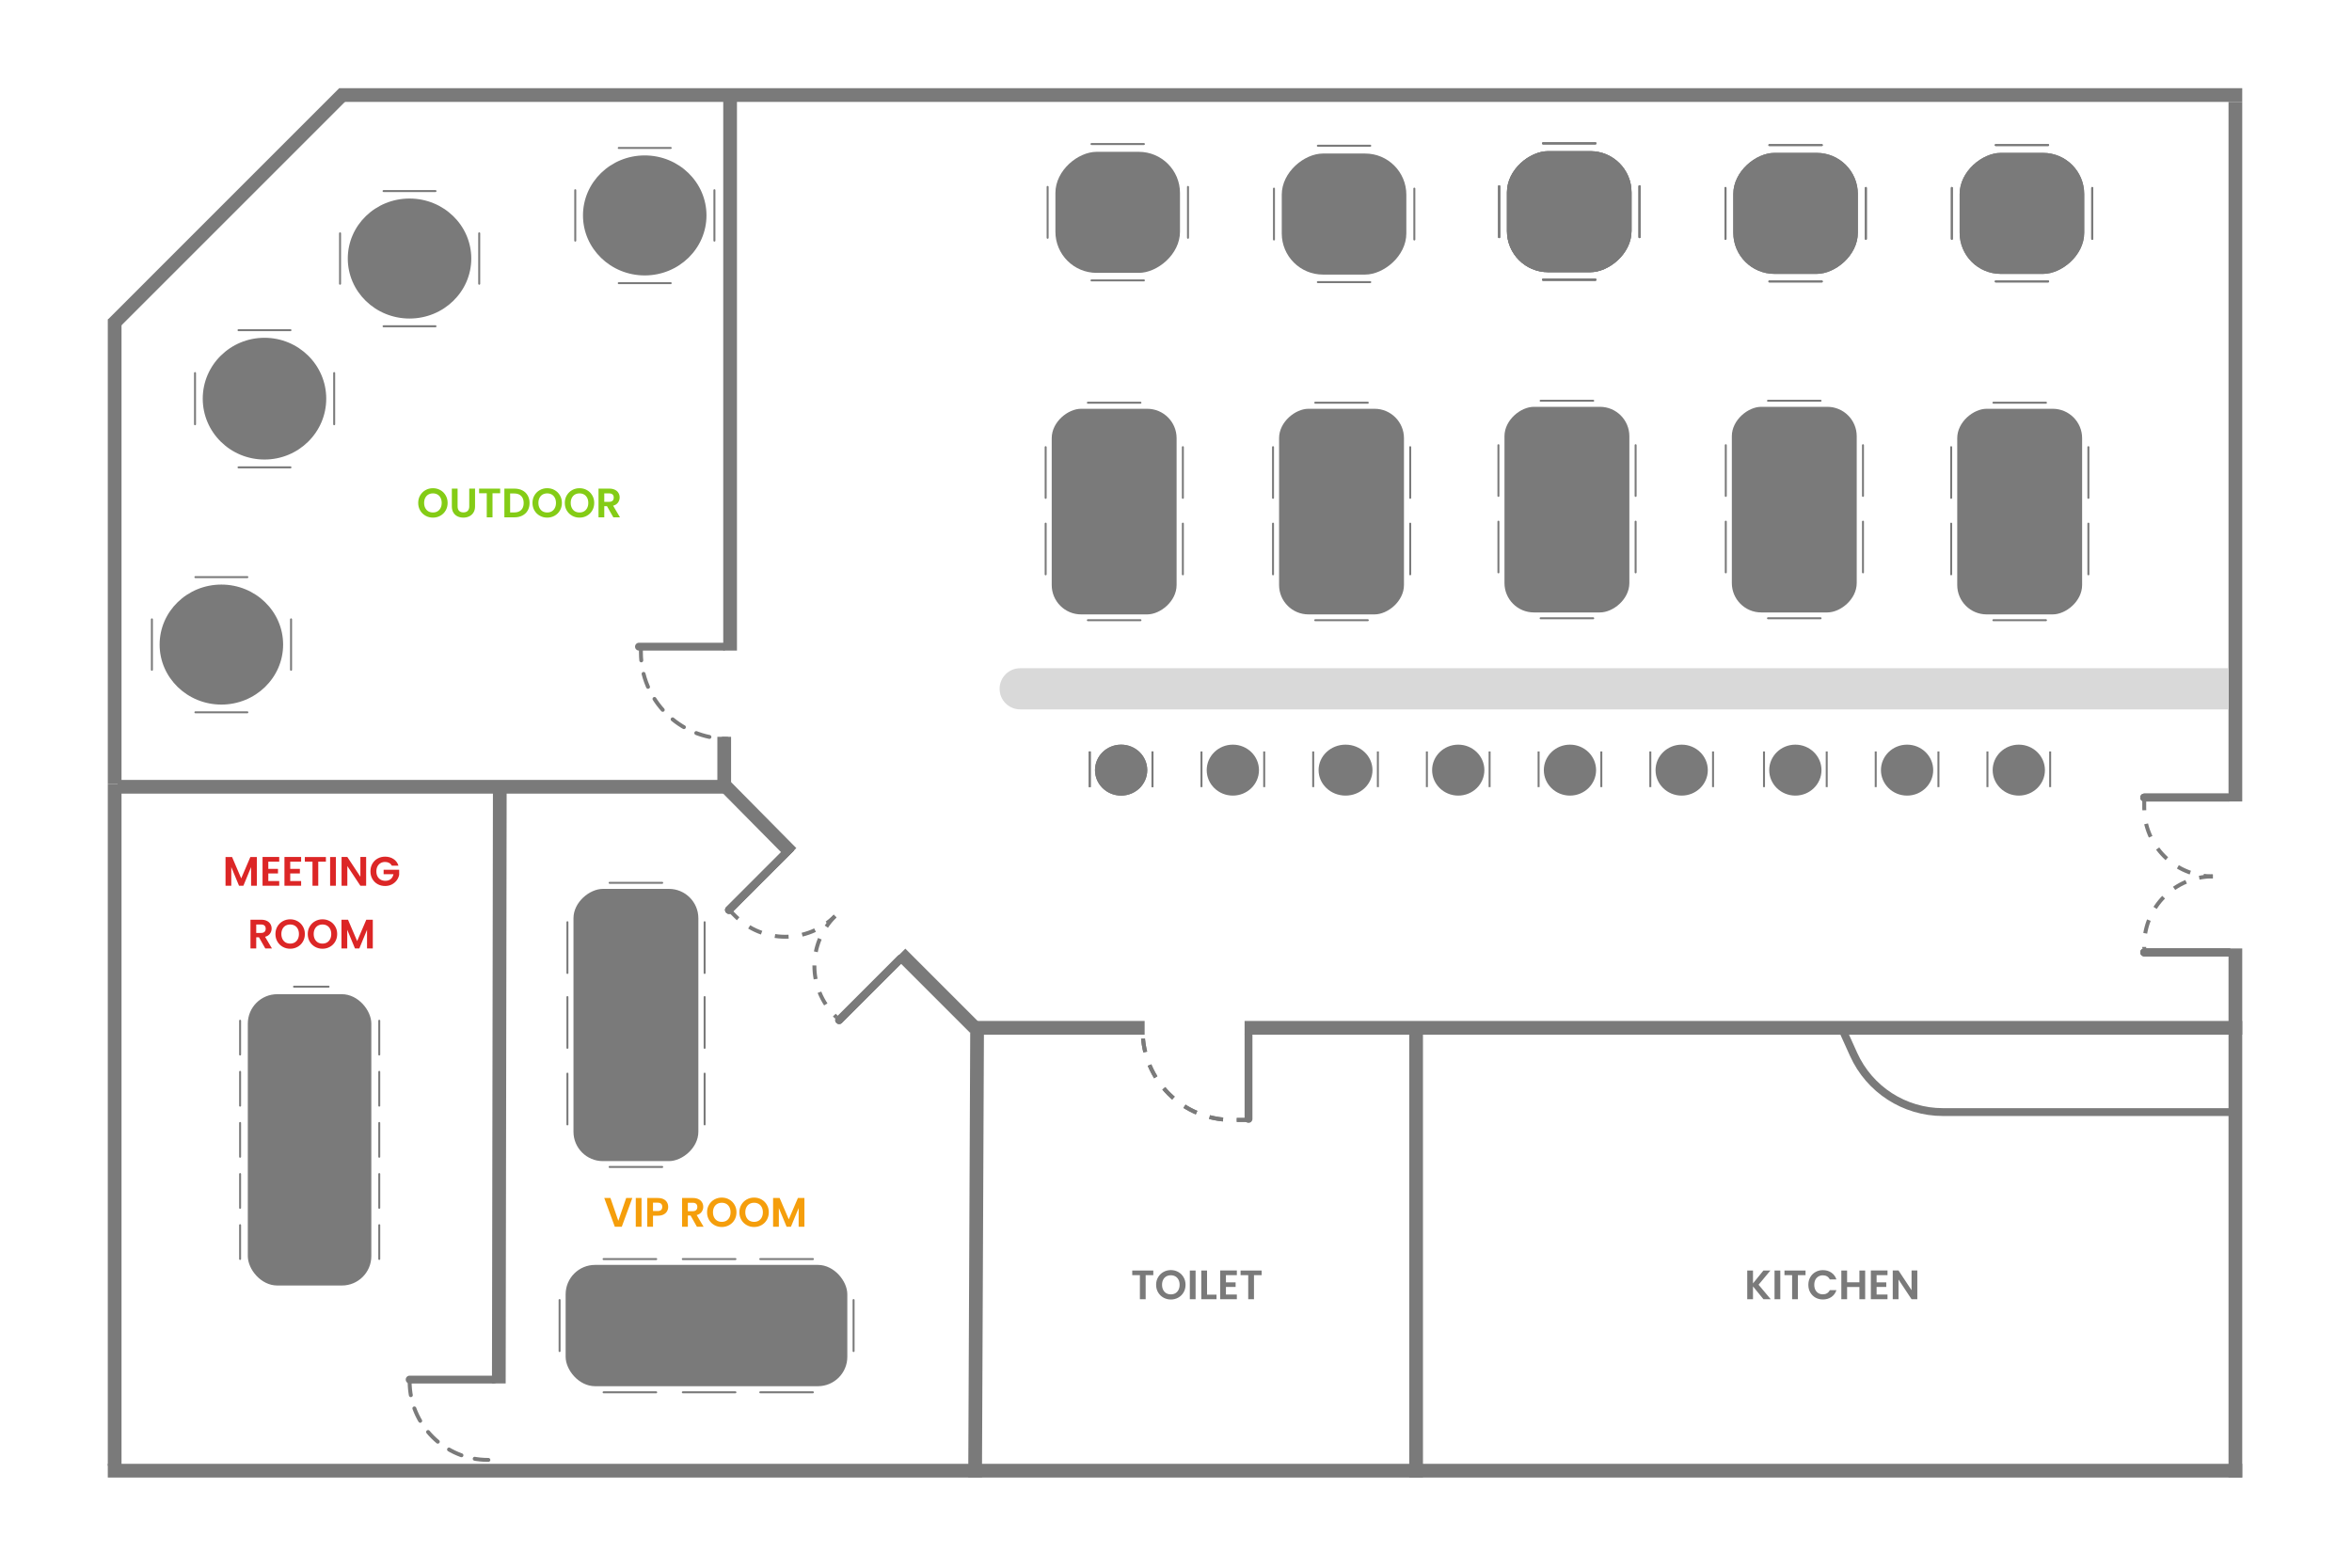 <svg width="1200" height="800" viewBox="0 0 1200 800" fill="none" xmlns="http://www.w3.org/2000/svg">
<rect width="1200" height="800" fill="white"/>
<line x1="0.5" y1="-0.5" x2="27.252" y2="-0.5" transform="matrix(1 1.76201e-05 -1.86589e-05 1 1017.72 74.533)" stroke="#7A7A7A" stroke-linecap="round"/>
<line x1="0.5" y1="-0.5" x2="27.252" y2="-0.5" transform="matrix(1 1.76201e-05 -1.86589e-05 1 1017.72 144.128)" stroke="#7A7A7A" stroke-linecap="round"/>
<line x1="0.5" y1="-0.5" x2="26.468" y2="-0.5" transform="matrix(-1.86589e-05 1 -1 -1.76201e-05 1066.96 95.413)" stroke="#7A7A7A" stroke-linecap="round"/>
<line x1="0.5" y1="-0.5" x2="26.468" y2="-0.5" transform="matrix(-1.86589e-05 1 -1 -1.76201e-05 995.338 95.411)" stroke="#7A7A7A" stroke-linecap="round"/>
<rect width="61.766" height="63.56" rx="21" transform="matrix(1.86589e-05 -1 1 1.76201e-05 999.813 139.778)" fill="#7A7A7A"/>
<line x1="0.5" y1="-0.5" x2="27.252" y2="-0.5" transform="matrix(1 1.76201e-05 -1.86589e-05 1 1017.72 74.533)" stroke="#7A7A7A" stroke-linecap="round"/>
<line x1="0.5" y1="-0.5" x2="27.252" y2="-0.5" transform="matrix(1 1.76201e-05 -1.86589e-05 1 1017.72 144.128)" stroke="#7A7A7A" stroke-linecap="round"/>
<line x1="0.5" y1="-0.5" x2="26.468" y2="-0.5" transform="matrix(-1.86589e-05 1 -1 -1.76201e-05 1066.96 95.413)" stroke="#7A7A7A" stroke-linecap="round"/>
<line x1="0.5" y1="-0.5" x2="26.468" y2="-0.5" transform="matrix(-1.86589e-05 1 -1 -1.76201e-05 995.338 95.411)" stroke="#7A7A7A" stroke-linecap="round"/>
<rect width="61.766" height="63.56" rx="21" transform="matrix(1.86589e-05 -1 1 1.76201e-05 999.813 139.778)" fill="#7A7A7A"/>
<line x1="0.5" y1="-0.5" x2="27.252" y2="-0.5" transform="matrix(1 1.76201e-05 -1.86589e-05 1 902.236 74.531)" stroke="#7A7A7A" stroke-linecap="round"/>
<line x1="0.5" y1="-0.5" x2="27.252" y2="-0.5" transform="matrix(1 1.76201e-05 -1.86589e-05 1 902.235 144.126)" stroke="#7A7A7A" stroke-linecap="round"/>
<line x1="0.5" y1="-0.5" x2="26.468" y2="-0.5" transform="matrix(-1.86589e-05 1 -1 -1.76201e-05 951.472 95.411)" stroke="#7A7A7A" stroke-linecap="round"/>
<line x1="0.5" y1="-0.5" x2="26.468" y2="-0.5" transform="matrix(-1.86589e-05 1 -1 -1.76201e-05 879.855 95.409)" stroke="#7A7A7A" stroke-linecap="round"/>
<rect width="61.766" height="63.56" rx="21" transform="matrix(1.86589e-05 -1 1 1.76201e-05 884.33 139.776)" fill="#7A7A7A"/>
<line x1="0.5" y1="-0.5" x2="27.252" y2="-0.5" transform="matrix(1 1.76201e-05 -1.86589e-05 1 671.865 74.872)" stroke="#7A7A7A" stroke-linecap="round"/>
<line x1="0.5" y1="-0.5" x2="27.252" y2="-0.5" transform="matrix(1 1.76201e-05 -1.86589e-05 1 671.863 144.467)" stroke="#7A7A7A" stroke-linecap="round"/>
<line x1="0.5" y1="-0.5" x2="26.468" y2="-0.5" transform="matrix(-1.86589e-05 1 -1 -1.76201e-05 721.101 95.752)" stroke="#7A7A7A" stroke-linecap="round"/>
<line x1="0.5" y1="-0.5" x2="26.468" y2="-0.5" transform="matrix(-1.86589e-05 1 -1 -1.76201e-05 649.484 95.751)" stroke="#7A7A7A" stroke-linecap="round"/>
<rect width="61.766" height="63.56" rx="21" transform="matrix(1.86589e-05 -1 1 1.76201e-05 653.959 140.117)" fill="#7A7A7A"/>
<line x1="0.5" y1="-0.5" x2="27.252" y2="-0.5" transform="matrix(1 1.76201e-05 -1.86589e-05 1 902.236 74.531)" stroke="#7A7A7A" stroke-linecap="round"/>
<line x1="0.5" y1="-0.5" x2="27.252" y2="-0.5" transform="matrix(1 1.76201e-05 -1.86589e-05 1 902.235 144.126)" stroke="#7A7A7A" stroke-linecap="round"/>
<line x1="0.5" y1="-0.5" x2="26.468" y2="-0.5" transform="matrix(-1.86589e-05 1 -1 -1.76201e-05 951.472 95.411)" stroke="#7A7A7A" stroke-linecap="round"/>
<line x1="0.5" y1="-0.5" x2="26.468" y2="-0.5" transform="matrix(-1.86589e-05 1 -1 -1.76201e-05 879.855 95.409)" stroke="#7A7A7A" stroke-linecap="round"/>
<rect width="61.766" height="63.56" rx="21" transform="matrix(1.86589e-05 -1 1 1.76201e-05 884.33 139.776)" fill="#7A7A7A"/>
<line x1="0.5" y1="-0.5" x2="27.252" y2="-0.5" transform="matrix(1 1.76201e-05 -1.86589e-05 1 786.753 73.659)" stroke="#7A7A7A" stroke-linecap="round"/>
<line x1="0.5" y1="-0.5" x2="27.252" y2="-0.5" transform="matrix(1 1.76201e-05 -1.86589e-05 1 786.752 143.254)" stroke="#7A7A7A" stroke-linecap="round"/>
<line x1="0.5" y1="-0.5" x2="26.468" y2="-0.5" transform="matrix(-1.86589e-05 1 -1 -1.76201e-05 835.99 94.539)" stroke="#7A7A7A" stroke-linecap="round"/>
<line x1="0.5" y1="-0.5" x2="26.468" y2="-0.5" transform="matrix(-1.86589e-05 1 -1 -1.76201e-05 764.372 94.537)" stroke="#7A7A7A" stroke-linecap="round"/>
<rect width="61.766" height="63.56" rx="21" transform="matrix(1.86589e-05 -1 1 1.76201e-05 768.848 138.904)" fill="#7A7A7A"/>
<line x1="0.5" y1="-0.5" x2="27.252" y2="-0.5" transform="matrix(1 1.76201e-05 -1.86589e-05 1 786.753 73.659)" stroke="#7A7A7A" stroke-linecap="round"/>
<line x1="0.5" y1="-0.5" x2="27.252" y2="-0.5" transform="matrix(1 1.76201e-05 -1.86589e-05 1 786.752 143.254)" stroke="#7A7A7A" stroke-linecap="round"/>
<line x1="0.5" y1="-0.5" x2="26.468" y2="-0.5" transform="matrix(-1.86589e-05 1 -1 -1.76201e-05 835.99 94.539)" stroke="#7A7A7A" stroke-linecap="round"/>
<line x1="0.5" y1="-0.5" x2="26.468" y2="-0.5" transform="matrix(-1.86589e-05 1 -1 -1.76201e-05 764.372 94.537)" stroke="#7A7A7A" stroke-linecap="round"/>
<rect width="61.766" height="63.56" rx="21" transform="matrix(1.86589e-05 -1 1 1.76201e-05 768.848 138.904)" fill="#7A7A7A"/>
<line x1="0.5" y1="-0.5" x2="27.252" y2="-0.5" transform="matrix(1 1.76201e-05 -1.86589e-05 1 556.382 74)" stroke="#7A7A7A" stroke-linecap="round"/>
<line x1="0.5" y1="-0.5" x2="27.252" y2="-0.5" transform="matrix(1 1.76201e-05 -1.86589e-05 1 556.38 143.595)" stroke="#7A7A7A" stroke-linecap="round"/>
<line x1="0.5" y1="-0.5" x2="26.468" y2="-0.5" transform="matrix(-1.86589e-05 1 -1 -1.76201e-05 605.618 94.88)" stroke="#7A7A7A" stroke-linecap="round"/>
<line x1="0.5" y1="-0.5" x2="26.468" y2="-0.5" transform="matrix(-1.86589e-05 1 -1 -1.76201e-05 534.001 94.879)" stroke="#7A7A7A" stroke-linecap="round"/>
<rect width="61.766" height="63.56" rx="21" transform="matrix(1.86589e-05 -1 1 1.76201e-05 538.476 139.245)" fill="#7A7A7A"/>
<line x1="0.5" y1="-0.5" x2="27.252" y2="-0.5" transform="matrix(1 1.76201e-05 -1.86589e-05 1 786.753 73.659)" stroke="#7A7A7A" stroke-linecap="round"/>
<line x1="0.5" y1="-0.5" x2="27.252" y2="-0.5" transform="matrix(1 1.76201e-05 -1.86589e-05 1 786.752 143.254)" stroke="#7A7A7A" stroke-linecap="round"/>
<line x1="0.5" y1="-0.5" x2="26.468" y2="-0.5" transform="matrix(-1.86589e-05 1 -1 -1.76201e-05 835.99 94.539)" stroke="#7A7A7A" stroke-linecap="round"/>
<line x1="0.5" y1="-0.5" x2="26.468" y2="-0.5" transform="matrix(-1.86589e-05 1 -1 -1.76201e-05 764.372 94.537)" stroke="#7A7A7A" stroke-linecap="round"/>
<rect width="61.766" height="63.56" rx="21" transform="matrix(1.86589e-05 -1 1 1.76201e-05 768.848 138.904)" fill="#7A7A7A"/>
<line x1="635" y1="524.5" x2="1144" y2="524.5" stroke="#7A7A7A" stroke-width="7"/>
<line x1="55" y1="750.5" x2="1144" y2="750.5" stroke="#7A7A7A" stroke-width="7"/>
<line x1="254.5" y1="705.994" x2="255" y2="400.993" stroke="#7A7A7A" stroke-width="7"/>
<line x1="58.5" y1="748" x2="58.5" y2="400" stroke="#7A7A7A" stroke-width="7"/>
<line x1="372.5" y1="332" x2="372.5" y2="47" stroke="#7A7A7A" stroke-width="7"/>
<line x1="58.5" y1="400" x2="58.5" y2="163" stroke="#7A7A7A" stroke-width="7"/>
<line x1="1140.5" y1="409" x2="1140.5" y2="52" stroke="#7A7A7A" stroke-width="7"/>
<line x1="1140.5" y1="754" x2="1140.5" y2="484" stroke="#7A7A7A" stroke-width="7"/>
<line x1="497.5" y1="753.985" x2="498.5" y2="527.984" stroke="#7A7A7A" stroke-width="7"/>
<line x1="369.489" y1="400.539" x2="403.799" y2="435.243" stroke="#7A7A7A" stroke-width="7"/>
<line x1="459.425" y1="486.574" x2="497.426" y2="524.574" stroke="#7A7A7A" stroke-width="7"/>
<line x1="495" y1="524.5" x2="584" y2="524.5" stroke="#7A7A7A" stroke-width="7"/>
<line x1="57.515" y1="165.515" x2="175.515" y2="47.515" stroke="#7A7A7A" stroke-width="7"/>
<line x1="173" y1="48.5" x2="1144" y2="48.5" stroke="#7A7A7A" stroke-width="7"/>
<line x1="193.5" y1="520.886" x2="193.5" y2="538.142" stroke="#7A7A7A" stroke-linecap="round"/>
<line x1="122.5" y1="520.886" x2="122.5" y2="538.142" stroke="#7A7A7A" stroke-linecap="round"/>
<line x1="167.65" y1="503.5" x2="150.013" y2="503.5" stroke="#7A7A7A" stroke-linecap="round"/>
<rect x="126.438" y="507.347" width="63.013" height="148.653" rx="15" fill="#7A7A7A"/>
<line x1="193.5" y1="546.966" x2="193.5" y2="564.222" stroke="#7A7A7A" stroke-linecap="round"/>
<line x1="122.5" y1="546.966" x2="122.5" y2="564.222" stroke="#7A7A7A" stroke-linecap="round"/>
<line x1="193.5" y1="573.045" x2="193.5" y2="590.301" stroke="#7A7A7A" stroke-linecap="round"/>
<line x1="122.5" y1="573.045" x2="122.5" y2="590.301" stroke="#7A7A7A" stroke-linecap="round"/>
<line x1="193.5" y1="599.125" x2="193.5" y2="616.381" stroke="#7A7A7A" stroke-linecap="round"/>
<line x1="122.5" y1="599.125" x2="122.5" y2="616.381" stroke="#7A7A7A" stroke-linecap="round"/>
<line x1="193.5" y1="625.205" x2="193.5" y2="642.46" stroke="#7A7A7A" stroke-linecap="round"/>
<line x1="122.5" y1="625.205" x2="122.5" y2="642.46" stroke="#7A7A7A" stroke-linecap="round"/>
<rect x="292.59" y="592.527" width="138.922" height="63.718" rx="15" transform="rotate(-90 292.59 592.527)" fill="#7A7A7A"/>
<line x1="311.038" y1="595.5" x2="337.859" y2="595.5" stroke="#7A7A7A" stroke-linecap="round"/>
<line x1="311.038" y1="450.5" x2="337.859" y2="450.5" stroke="#7A7A7A" stroke-linecap="round"/>
<line x1="289.5" y1="547.877" x2="289.5" y2="573.793" stroke="#7A7A7A" stroke-linecap="round"/>
<line x1="289.5" y1="508.805" x2="289.5" y2="534.722" stroke="#7A7A7A" stroke-linecap="round"/>
<line x1="289.5" y1="470.602" x2="289.5" y2="496.518" stroke="#7A7A7A" stroke-linecap="round"/>
<line x1="359.5" y1="547.877" x2="359.5" y2="573.793" stroke="#7A7A7A" stroke-linecap="round"/>
<line x1="359.5" y1="508.805" x2="359.5" y2="534.722" stroke="#7A7A7A" stroke-linecap="round"/>
<line x1="359.5" y1="470.602" x2="359.5" y2="496.518" stroke="#7A7A7A" stroke-linecap="round"/>
<rect x="288.593" y="645.487" width="143.713" height="61.897" rx="15" fill="#7A7A7A"/>
<line x1="285.5" y1="663.423" x2="285.5" y2="689.449" stroke="#7A7A7A" stroke-linecap="round"/>
<line x1="435.5" y1="663.423" x2="435.5" y2="689.449" stroke="#7A7A7A" stroke-linecap="round"/>
<line x1="334.799" y1="642.5" x2="307.955" y2="642.5" stroke="#7A7A7A" stroke-linecap="round"/>
<line x1="375.219" y1="642.5" x2="348.374" y2="642.5" stroke="#7A7A7A" stroke-linecap="round"/>
<line x1="414.74" y1="642.5" x2="387.895" y2="642.5" stroke="#7A7A7A" stroke-linecap="round"/>
<line x1="334.799" y1="710.5" x2="307.955" y2="710.5" stroke="#7A7A7A" stroke-linecap="round"/>
<line x1="375.219" y1="710.5" x2="348.374" y2="710.5" stroke="#7A7A7A" stroke-linecap="round"/>
<line x1="414.74" y1="710.5" x2="387.895" y2="710.5" stroke="#7A7A7A" stroke-linecap="round"/>
<path d="M240.45 131.931C240.45 148.842 226.344 162.55 208.944 162.55C191.543 162.55 177.438 148.842 177.438 131.931C177.438 115.021 191.543 101.312 208.944 101.312C226.344 101.312 240.45 115.021 240.45 131.931Z" fill="#7A7A7A"/>
<line x1="244.5" y1="119.062" x2="244.5" y2="144.8" stroke="#7A7A7A" stroke-linecap="round"/>
<line x1="173.5" y1="119.062" x2="173.5" y2="144.8" stroke="#7A7A7A" stroke-linecap="round"/>
<line x1="222.2" y1="166.5" x2="195.688" y2="166.5" stroke="#7A7A7A" stroke-linecap="round"/>
<line x1="222.2" y1="97.5" x2="195.688" y2="97.5" stroke="#7A7A7A" stroke-linecap="round"/>
<path d="M360.45 109.931C360.45 126.842 346.344 140.55 328.944 140.55C311.543 140.55 297.438 126.842 297.438 109.931C297.438 93.021 311.543 79.312 328.944 79.312C346.344 79.312 360.45 93.021 360.45 109.931Z" fill="#7A7A7A"/>
<line x1="364.5" y1="97.062" x2="364.5" y2="122.8" stroke="#7A7A7A" stroke-linecap="round"/>
<line x1="293.5" y1="97.062" x2="293.5" y2="122.8" stroke="#7A7A7A" stroke-linecap="round"/>
<line x1="342.2" y1="144.5" x2="315.688" y2="144.5" stroke="#7A7A7A" stroke-linecap="round"/>
<line x1="342.2" y1="75.5" x2="315.688" y2="75.5" stroke="#7A7A7A" stroke-linecap="round"/>
<path d="M144.45 328.931C144.45 345.842 130.344 359.55 112.944 359.55C95.543 359.55 81.438 345.842 81.438 328.931C81.438 312.021 95.543 298.312 112.944 298.312C130.344 298.312 144.45 312.021 144.45 328.931Z" fill="#7A7A7A"/>
<line x1="148.5" y1="316.062" x2="148.5" y2="341.8" stroke="#7A7A7A" stroke-linecap="round"/>
<line x1="77.5" y1="316.062" x2="77.5" y2="341.8" stroke="#7A7A7A" stroke-linecap="round"/>
<line x1="126.2" y1="363.5" x2="99.688" y2="363.5" stroke="#7A7A7A" stroke-linecap="round"/>
<line x1="126.2" y1="294.5" x2="99.688" y2="294.5" stroke="#7A7A7A" stroke-linecap="round"/>
<path d="M166.45 203.438C166.45 220.593 152.344 234.5 134.944 234.5C117.543 234.5 103.438 220.593 103.438 203.438C103.438 186.282 117.543 172.375 134.944 172.375C152.344 172.375 166.45 186.282 166.45 203.438Z" fill="#7A7A7A"/>
<line x1="170.5" y1="190.375" x2="170.5" y2="216.5" stroke="#7A7A7A" stroke-linecap="round"/>
<line x1="99.5" y1="190.375" x2="99.5" y2="216.5" stroke="#7A7A7A" stroke-linecap="round"/>
<line x1="148.2" y1="238.5" x2="121.688" y2="238.5" stroke="#7A7A7A" stroke-linecap="round"/>
<line x1="148.2" y1="168.5" x2="121.688" y2="168.5" stroke="#7A7A7A" stroke-linecap="round"/>
<rect x="536.59" y="313.531" width="104.93" height="63.718" rx="15" transform="rotate(-90 536.59 313.531)" fill="#7A7A7A"/>
<line x1="555.038" y1="316.5" x2="581.859" y2="316.5" stroke="#7A7A7A" stroke-linecap="round"/>
<line x1="555.038" y1="205.5" x2="581.859" y2="205.5" stroke="#7A7A7A" stroke-linecap="round"/>
<line x1="603.5" y1="267.203" x2="603.5" y2="293.086" stroke="#7A7A7A" stroke-linecap="round"/>
<line x1="533.5" y1="267.203" x2="533.5" y2="293.086" stroke="#7A7A7A" stroke-linecap="round"/>
<line x1="603.5" y1="228.18" x2="603.5" y2="254.062" stroke="#7A7A7A" stroke-linecap="round"/>
<line x1="533.5" y1="228.18" x2="533.5" y2="254.062" stroke="#7A7A7A" stroke-linecap="round"/>
<rect x="767.59" y="312.531" width="104.93" height="63.718" rx="15" transform="rotate(-90 767.59 312.531)" fill="#7A7A7A"/>
<line x1="786.038" y1="315.5" x2="812.859" y2="315.5" stroke="#7A7A7A" stroke-linecap="round"/>
<line x1="786.038" y1="204.5" x2="812.859" y2="204.5" stroke="#7A7A7A" stroke-linecap="round"/>
<line x1="834.5" y1="266.203" x2="834.5" y2="292.086" stroke="#7A7A7A" stroke-linecap="round"/>
<line x1="764.5" y1="266.203" x2="764.5" y2="292.086" stroke="#7A7A7A" stroke-linecap="round"/>
<line x1="834.5" y1="227.18" x2="834.5" y2="253.062" stroke="#7A7A7A" stroke-linecap="round"/>
<line x1="764.5" y1="227.18" x2="764.5" y2="253.062" stroke="#7A7A7A" stroke-linecap="round"/>
<rect x="652.59" y="313.531" width="104.93" height="63.718" rx="15" transform="rotate(-90 652.59 313.531)" fill="#7A7A7A"/>
<line x1="671.038" y1="316.5" x2="697.859" y2="316.5" stroke="#7A7A7A" stroke-linecap="round"/>
<line x1="671.038" y1="205.5" x2="697.859" y2="205.5" stroke="#7A7A7A" stroke-linecap="round"/>
<line x1="719.5" y1="267.203" x2="719.5" y2="293.086" stroke="#7A7A7A" stroke-linecap="round"/>
<line x1="649.5" y1="267.203" x2="649.5" y2="293.086" stroke="#7A7A7A" stroke-linecap="round"/>
<line x1="719.5" y1="228.18" x2="719.5" y2="254.062" stroke="#7A7A7A" stroke-linecap="round"/>
<line x1="649.5" y1="228.18" x2="649.5" y2="254.062" stroke="#7A7A7A" stroke-linecap="round"/>
<rect x="883.59" y="312.531" width="104.93" height="63.718" rx="15" transform="rotate(-90 883.59 312.531)" fill="#7A7A7A"/>
<line x1="902.038" y1="315.5" x2="928.859" y2="315.5" stroke="#7A7A7A" stroke-linecap="round"/>
<line x1="902.038" y1="204.5" x2="928.859" y2="204.5" stroke="#7A7A7A" stroke-linecap="round"/>
<line x1="950.5" y1="266.203" x2="950.5" y2="292.086" stroke="#7A7A7A" stroke-linecap="round"/>
<line x1="880.5" y1="266.203" x2="880.5" y2="292.086" stroke="#7A7A7A" stroke-linecap="round"/>
<line x1="950.5" y1="227.18" x2="950.5" y2="253.062" stroke="#7A7A7A" stroke-linecap="round"/>
<line x1="880.5" y1="227.18" x2="880.5" y2="253.062" stroke="#7A7A7A" stroke-linecap="round"/>
<rect x="998.59" y="313.531" width="104.93" height="63.718" rx="15" transform="rotate(-90 998.59 313.531)" fill="#7A7A7A"/>
<line x1="1017.04" y1="316.5" x2="1043.86" y2="316.5" stroke="#7A7A7A" stroke-linecap="round"/>
<line x1="1017.04" y1="205.5" x2="1043.86" y2="205.5" stroke="#7A7A7A" stroke-linecap="round"/>
<line x1="1065.5" y1="267.203" x2="1065.5" y2="293.086" stroke="#7A7A7A" stroke-linecap="round"/>
<line x1="995.5" y1="267.203" x2="995.5" y2="293.086" stroke="#7A7A7A" stroke-linecap="round"/>
<line x1="1065.5" y1="228.18" x2="1065.5" y2="254.062" stroke="#7A7A7A" stroke-linecap="round"/>
<line x1="995.5" y1="228.18" x2="995.5" y2="254.062" stroke="#7A7A7A" stroke-linecap="round"/>
<path d="M510 351.5C510 345.701 514.701 341 520.5 341H1137V362H520.5C514.701 362 510 357.299 510 351.5Z" fill="#D9D9D9"/>
<ellipse cx="572" cy="393" rx="13.333" ry="13" fill="#7A7A7A"/>
<path d="M588 383.467V401.667" stroke="#7A7A7A"/>
<path d="M556 383.467V401.667" stroke="#7A7A7A"/>
<ellipse cx="572" cy="393" rx="13.333" ry="13" fill="#7A7A7A"/>
<path d="M588 383.467V401.667" stroke="#7A7A7A"/>
<path d="M556 383.467V401.667" stroke="#7A7A7A"/>
<ellipse cx="629" cy="393" rx="13.333" ry="13" fill="#7A7A7A"/>
<path d="M645 383.467V401.667" stroke="#7A7A7A"/>
<path d="M613 383.467V401.667" stroke="#7A7A7A"/>
<ellipse cx="686.5" cy="393" rx="13.75" ry="13" fill="#7A7A7A"/>
<path d="M703 383.467V401.667" stroke="#7A7A7A"/>
<path d="M670 383.467V401.667" stroke="#7A7A7A"/>
<ellipse cx="744" cy="393" rx="13.333" ry="13" fill="#7A7A7A"/>
<path d="M760 383.467V401.667" stroke="#7A7A7A"/>
<path d="M728 383.467V401.667" stroke="#7A7A7A"/>
<ellipse cx="801" cy="393" rx="13.333" ry="13" fill="#7A7A7A"/>
<path d="M817 383.467V401.667" stroke="#7A7A7A"/>
<path d="M785 383.467V401.667" stroke="#7A7A7A"/>
<ellipse cx="858" cy="393" rx="13.333" ry="13" fill="#7A7A7A"/>
<path d="M874 383.467V401.667" stroke="#7A7A7A"/>
<path d="M842 383.467V401.667" stroke="#7A7A7A"/>
<ellipse cx="916" cy="393" rx="13.333" ry="13" fill="#7A7A7A"/>
<path d="M932 383.467V401.667" stroke="#7A7A7A"/>
<path d="M900 383.467V401.667" stroke="#7A7A7A"/>
<ellipse cx="973" cy="393" rx="13.333" ry="13" fill="#7A7A7A"/>
<path d="M989 383.467V401.667" stroke="#7A7A7A"/>
<path d="M957 383.467V401.667" stroke="#7A7A7A"/>
<ellipse cx="1030" cy="393" rx="13.333" ry="13" fill="#7A7A7A"/>
<path d="M1046 383.467V401.667" stroke="#7A7A7A"/>
<path d="M1014 383.467V401.667" stroke="#7A7A7A"/>
<line x1="722.5" y1="528" x2="722.5" y2="754" stroke="#7A7A7A" stroke-width="7"/>
<path d="M940.5 526.5L945.718 538.064C953.803 555.982 971.636 567.5 991.293 567.5H1138.5" stroke="#7A7A7A" stroke-width="4"/>
<line x1="637" y1="528" x2="637" y2="571" stroke="#7A7A7A" stroke-width="4" stroke-linecap="round"/>
<path d="M638 571.5H628.5C603.371 571.5 583 551.129 583 526V526" stroke="#7A7A7A" stroke-width="2" stroke-dasharray="7 7"/>
<path d="M638 571.5H628.5C603.371 571.5 583 551.129 583 526V526" stroke="#7A7A7A" stroke-width="2" stroke-dasharray="7 7"/>
<line x1="1137" y1="486" x2="1094" y2="486" stroke="#7A7A7A" stroke-width="4" stroke-linecap="round"/>
<line x1="1137" y1="486" x2="1094" y2="486" stroke="#7A7A7A" stroke-width="4" stroke-linecap="round"/>
<line x1="1137" y1="486" x2="1094" y2="486" stroke="#7A7A7A" stroke-width="4" stroke-linecap="round"/>
<line x1="1137.01" y1="407" x2="1093.99" y2="407" stroke="#7A7A7A" stroke-width="4" stroke-linecap="round"/>
<line x1="1137.01" y1="407" x2="1093.99" y2="407" stroke="#7A7A7A" stroke-width="4" stroke-linecap="round"/>
<line x1="1137.01" y1="407" x2="1093.99" y2="407" stroke="#7A7A7A" stroke-width="4" stroke-linecap="round"/>
<path d="M1094 406.491V412.233C1094 431.563 1109.67 447.233 1129 447.233V447.233" stroke="#7A7A7A" stroke-width="2" stroke-linejoin="round" stroke-dasharray="7 7"/>
<path d="M1129 447.233V447.233C1109.67 447.233 1094 462.903 1094 482.233V484" stroke="#7A7A7A" stroke-width="2" stroke-dasharray="7 7"/>
<line x1="459.482" y1="489.212" x2="428.144" y2="520.549" stroke="#7A7A7A" stroke-width="4" stroke-linecap="round"/>
<line x1="459.482" y1="489.212" x2="428.144" y2="520.549" stroke="#7A7A7A" stroke-width="4" stroke-linecap="round"/>
<line x1="459.482" y1="489.212" x2="428.144" y2="520.549" stroke="#7A7A7A" stroke-width="4" stroke-linecap="round"/>
<line x1="403.275" y1="432.997" x2="371.93" y2="464.343" stroke="#7A7A7A" stroke-width="4" stroke-linecap="round"/>
<line x1="403.275" y1="432.997" x2="371.93" y2="464.343" stroke="#7A7A7A" stroke-width="4" stroke-linecap="round"/>
<line x1="403.275" y1="432.997" x2="371.93" y2="464.343" stroke="#7A7A7A" stroke-width="4" stroke-linecap="round"/>
<path d="M371.619 463.946L375.166 467.492C389.217 481.544 412 481.544 426.051 467.492V467.492" stroke="#7A7A7A" stroke-width="2" stroke-linejoin="round" stroke-dasharray="7 7"/>
<path d="M426.051 467.492V467.492C412 481.544 412 504.326 426.051 518.378L426.769 519.096" stroke="#7A7A7A" stroke-width="2" stroke-dasharray="7 7"/>
<line x1="252" y1="704" x2="209" y2="704" stroke="#7A7A7A" stroke-width="4" stroke-linecap="round"/>
<path d="M209 705V705C209 727.091 226.909 745 249 745H252" stroke="#7A7A7A" stroke-width="2" stroke-linecap="round" stroke-dasharray="7 7"/>
<line x1="369" y1="330" x2="326" y2="330" stroke="#7A7A7A" stroke-width="4" stroke-linecap="round"/>
<path d="M327 330V333C327 357.301 346.699 377 371 377V377" stroke="#7A7A7A" stroke-width="2" stroke-linecap="round" stroke-dasharray="7 7"/>
<line x1="369.5" y1="376" x2="369.5" y2="400" stroke="#7A7A7A" stroke-width="7"/>
<path d="M899.723 663L894.389 656.469V663H891.449V648.342H894.389V654.915L899.723 648.342H903.272L897.224 655.608L903.44 663H899.723ZM908.314 648.342V663H905.374V648.342H908.314ZM921.194 648.342V650.715H917.288V663H914.348V650.715H910.442V648.342H921.194ZM922.625 655.65C922.625 654.208 922.947 652.92 923.591 651.786C924.249 650.638 925.138 649.749 926.258 649.119C927.392 648.475 928.659 648.153 930.059 648.153C931.697 648.153 933.132 648.573 934.364 649.413C935.596 650.253 936.457 651.415 936.947 652.899H933.566C933.23 652.199 932.754 651.674 932.138 651.324C931.536 650.974 930.836 650.799 930.038 650.799C929.184 650.799 928.421 651.002 927.749 651.408C927.091 651.8 926.573 652.36 926.195 653.088C925.831 653.816 925.649 654.67 925.649 655.65C925.649 656.616 925.831 657.47 926.195 658.212C926.573 658.94 927.091 659.507 927.749 659.913C928.421 660.305 929.184 660.501 930.038 660.501C930.836 660.501 931.536 660.326 932.138 659.976C932.754 659.612 933.23 659.08 933.566 658.38H936.947C936.457 659.878 935.596 661.047 934.364 661.887C933.146 662.713 931.711 663.126 930.059 663.126C928.659 663.126 927.392 662.811 926.258 662.181C925.138 661.537 924.249 660.648 923.591 659.514C922.947 658.38 922.625 657.092 922.625 655.65ZM951.617 648.342V663H948.677V656.763H942.398V663H939.458V648.342H942.398V654.369H948.677V648.342H951.617ZM957.451 650.715V654.39H962.386V656.721H957.451V660.606H963.016V663H954.511V648.321H963.016V650.715H957.451ZM978.224 663H975.284L968.627 652.941V663H965.687V648.321H968.627L975.284 658.401V648.321H978.224V663Z" fill="#7A7A7A"/>
<path d="M588.424 648.342V650.715H584.518V663H581.578V650.715H577.672V648.342H588.424ZM597.373 663.147C596.001 663.147 594.741 662.825 593.593 662.181C592.445 661.537 591.535 660.648 590.863 659.514C590.191 658.366 589.855 657.071 589.855 655.629C589.855 654.201 590.191 652.92 590.863 651.786C591.535 650.638 592.445 649.742 593.593 649.098C594.741 648.454 596.001 648.132 597.373 648.132C598.759 648.132 600.019 648.454 601.153 649.098C602.301 649.742 603.204 650.638 603.862 651.786C604.534 652.92 604.87 654.201 604.87 655.629C604.87 657.071 604.534 658.366 603.862 659.514C603.204 660.648 602.301 661.537 601.153 662.181C600.005 662.825 598.745 663.147 597.373 663.147ZM597.373 660.522C598.255 660.522 599.032 660.326 599.704 659.934C600.376 659.528 600.901 658.954 601.279 658.212C601.657 657.47 601.846 656.609 601.846 655.629C601.846 654.649 601.657 653.795 601.279 653.067C600.901 652.325 600.376 651.758 599.704 651.366C599.032 650.974 598.255 650.778 597.373 650.778C596.491 650.778 595.707 650.974 595.021 651.366C594.349 651.758 593.824 652.325 593.446 653.067C593.068 653.795 592.879 654.649 592.879 655.629C592.879 656.609 593.068 657.47 593.446 658.212C593.824 658.954 594.349 659.528 595.021 659.934C595.707 660.326 596.491 660.522 597.373 660.522ZM609.997 648.342V663H607.057V648.342H609.997ZM615.842 660.669H620.672V663H612.902V648.342H615.842V660.669ZM625.481 650.715V654.39H630.416V656.721H625.481V660.606H631.046V663H622.541V648.321H631.046V650.715H625.481ZM643.693 648.342V650.715H639.787V663H636.847V650.715H632.941V648.342H643.693Z" fill="#7A7A7A"/>
<path d="M322.616 611.342L317.24 626H313.67L308.294 611.342H311.444L315.476 622.997L319.487 611.342H322.616ZM327.319 611.342V626H324.379V611.342H327.319ZM340.912 615.878C340.912 616.662 340.723 617.397 340.345 618.083C339.981 618.769 339.4 619.322 338.602 619.742C337.818 620.162 336.824 620.372 335.62 620.372H333.163V626H330.223V611.342H335.62C336.754 611.342 337.72 611.538 338.518 611.93C339.316 612.322 339.911 612.861 340.303 613.547C340.709 614.233 340.912 615.01 340.912 615.878ZM335.494 617.999C336.306 617.999 336.908 617.817 337.3 617.453C337.692 617.075 337.888 616.55 337.888 615.878C337.888 614.45 337.09 613.736 335.494 613.736H333.163V617.999H335.494ZM355.564 626L352.33 620.288H350.944V626H348.004V611.342H353.506C354.64 611.342 355.606 611.545 356.404 611.951C357.202 612.343 357.797 612.882 358.189 613.568C358.595 614.24 358.798 614.996 358.798 615.836C358.798 616.802 358.518 617.677 357.958 618.461C357.398 619.231 356.565 619.763 355.459 620.057L358.966 626H355.564ZM350.944 618.083H353.401C354.199 618.083 354.794 617.894 355.186 617.516C355.578 617.124 355.774 616.585 355.774 615.899C355.774 615.227 355.578 614.709 355.186 614.345C354.794 613.967 354.199 613.778 353.401 613.778H350.944V618.083ZM368.261 626.147C366.889 626.147 365.629 625.825 364.481 625.181C363.333 624.537 362.423 623.648 361.751 622.514C361.079 621.366 360.743 620.071 360.743 618.629C360.743 617.201 361.079 615.92 361.751 614.786C362.423 613.638 363.333 612.742 364.481 612.098C365.629 611.454 366.889 611.132 368.261 611.132C369.647 611.132 370.907 611.454 372.041 612.098C373.189 612.742 374.092 613.638 374.75 614.786C375.422 615.92 375.758 617.201 375.758 618.629C375.758 620.071 375.422 621.366 374.75 622.514C374.092 623.648 373.189 624.537 372.041 625.181C370.893 625.825 369.633 626.147 368.261 626.147ZM368.261 623.522C369.143 623.522 369.92 623.326 370.592 622.934C371.264 622.528 371.789 621.954 372.167 621.212C372.545 620.47 372.734 619.609 372.734 618.629C372.734 617.649 372.545 616.795 372.167 616.067C371.789 615.325 371.264 614.758 370.592 614.366C369.92 613.974 369.143 613.778 368.261 613.778C367.379 613.778 366.595 613.974 365.909 614.366C365.237 614.758 364.712 615.325 364.334 616.067C363.956 616.795 363.767 617.649 363.767 618.629C363.767 619.609 363.956 620.47 364.334 621.212C364.712 621.954 365.237 622.528 365.909 622.934C366.595 623.326 367.379 623.522 368.261 623.522ZM384.749 626.147C383.377 626.147 382.117 625.825 380.969 625.181C379.821 624.537 378.911 623.648 378.239 622.514C377.567 621.366 377.231 620.071 377.231 618.629C377.231 617.201 377.567 615.92 378.239 614.786C378.911 613.638 379.821 612.742 380.969 612.098C382.117 611.454 383.377 611.132 384.749 611.132C386.135 611.132 387.395 611.454 388.529 612.098C389.677 612.742 390.58 613.638 391.238 614.786C391.91 615.92 392.246 617.201 392.246 618.629C392.246 620.071 391.91 621.366 391.238 622.514C390.58 623.648 389.677 624.537 388.529 625.181C387.381 625.825 386.121 626.147 384.749 626.147ZM384.749 623.522C385.631 623.522 386.408 623.326 387.08 622.934C387.752 622.528 388.277 621.954 388.655 621.212C389.033 620.47 389.222 619.609 389.222 618.629C389.222 617.649 389.033 616.795 388.655 616.067C388.277 615.325 387.752 614.758 387.08 614.366C386.408 613.974 385.631 613.778 384.749 613.778C383.867 613.778 383.083 613.974 382.397 614.366C381.725 614.758 381.2 615.325 380.822 616.067C380.444 616.795 380.255 617.649 380.255 618.629C380.255 619.609 380.444 620.47 380.822 621.212C381.2 621.954 381.725 622.528 382.397 622.934C383.083 623.326 383.867 623.522 384.749 623.522ZM410.414 611.342V626H407.474V616.466L403.547 626H401.321L397.373 616.466V626H394.433V611.342H397.772L402.434 622.241L407.096 611.342H410.414Z" fill="#F59E0B"/>
<path d="M220.886 264.147C219.514 264.147 218.254 263.825 217.106 263.181C215.958 262.537 215.048 261.648 214.376 260.514C213.704 259.366 213.368 258.071 213.368 256.629C213.368 255.201 213.704 253.92 214.376 252.786C215.048 251.638 215.958 250.742 217.106 250.098C218.254 249.454 219.514 249.132 220.886 249.132C222.272 249.132 223.532 249.454 224.666 250.098C225.814 250.742 226.717 251.638 227.375 252.786C228.047 253.92 228.383 255.201 228.383 256.629C228.383 258.071 228.047 259.366 227.375 260.514C226.717 261.648 225.814 262.537 224.666 263.181C223.518 263.825 222.258 264.147 220.886 264.147ZM220.886 261.522C221.768 261.522 222.545 261.326 223.217 260.934C223.889 260.528 224.414 259.954 224.792 259.212C225.17 258.47 225.359 257.609 225.359 256.629C225.359 255.649 225.17 254.795 224.792 254.067C224.414 253.325 223.889 252.758 223.217 252.366C222.545 251.974 221.768 251.778 220.886 251.778C220.004 251.778 219.22 251.974 218.534 252.366C217.862 252.758 217.337 253.325 216.959 254.067C216.581 254.795 216.392 255.649 216.392 256.629C216.392 257.609 216.581 258.47 216.959 259.212C217.337 259.954 217.862 260.528 218.534 260.934C219.22 261.326 220.004 261.522 220.886 261.522ZM233.469 249.342V258.414C233.469 259.408 233.728 260.171 234.246 260.703C234.764 261.221 235.492 261.48 236.43 261.48C237.382 261.48 238.117 261.221 238.635 260.703C239.153 260.171 239.412 259.408 239.412 258.414V249.342H242.373V258.393C242.373 259.639 242.1 260.696 241.554 261.564C241.022 262.418 240.301 263.062 239.391 263.496C238.495 263.93 237.494 264.147 236.388 264.147C235.296 264.147 234.302 263.93 233.406 263.496C232.524 263.062 231.824 262.418 231.306 261.564C230.788 260.696 230.529 259.639 230.529 258.393V249.342H233.469ZM255.188 249.342V251.715H251.282V264H248.342V251.715H244.436V249.342H255.188ZM262.457 249.342C263.997 249.342 265.348 249.643 266.51 250.245C267.686 250.847 268.589 251.708 269.219 252.828C269.863 253.934 270.185 255.222 270.185 256.692C270.185 258.162 269.863 259.45 269.219 260.556C268.589 261.648 267.686 262.495 266.51 263.097C265.348 263.699 263.997 264 262.457 264H257.333V249.342H262.457ZM262.352 261.501C263.892 261.501 265.082 261.081 265.922 260.241C266.762 259.401 267.182 258.218 267.182 256.692C267.182 255.166 266.762 253.976 265.922 253.122C265.082 252.254 263.892 251.82 262.352 251.82H260.273V261.501H262.352ZM279.19 264.147C277.818 264.147 276.558 263.825 275.41 263.181C274.262 262.537 273.352 261.648 272.68 260.514C272.008 259.366 271.672 258.071 271.672 256.629C271.672 255.201 272.008 253.92 272.68 252.786C273.352 251.638 274.262 250.742 275.41 250.098C276.558 249.454 277.818 249.132 279.19 249.132C280.576 249.132 281.836 249.454 282.97 250.098C284.118 250.742 285.021 251.638 285.679 252.786C286.351 253.92 286.687 255.201 286.687 256.629C286.687 258.071 286.351 259.366 285.679 260.514C285.021 261.648 284.118 262.537 282.97 263.181C281.822 263.825 280.562 264.147 279.19 264.147ZM279.19 261.522C280.072 261.522 280.849 261.326 281.521 260.934C282.193 260.528 282.718 259.954 283.096 259.212C283.474 258.47 283.663 257.609 283.663 256.629C283.663 255.649 283.474 254.795 283.096 254.067C282.718 253.325 282.193 252.758 281.521 252.366C280.849 251.974 280.072 251.778 279.19 251.778C278.308 251.778 277.524 251.974 276.838 252.366C276.166 252.758 275.641 253.325 275.263 254.067C274.885 254.795 274.696 255.649 274.696 256.629C274.696 257.609 274.885 258.47 275.263 259.212C275.641 259.954 276.166 260.528 276.838 260.934C277.524 261.326 278.308 261.522 279.19 261.522ZM295.678 264.147C294.306 264.147 293.046 263.825 291.898 263.181C290.75 262.537 289.84 261.648 289.168 260.514C288.496 259.366 288.16 258.071 288.16 256.629C288.16 255.201 288.496 253.92 289.168 252.786C289.84 251.638 290.75 250.742 291.898 250.098C293.046 249.454 294.306 249.132 295.678 249.132C297.064 249.132 298.324 249.454 299.458 250.098C300.606 250.742 301.509 251.638 302.167 252.786C302.839 253.92 303.175 255.201 303.175 256.629C303.175 258.071 302.839 259.366 302.167 260.514C301.509 261.648 300.606 262.537 299.458 263.181C298.31 263.825 297.05 264.147 295.678 264.147ZM295.678 261.522C296.56 261.522 297.337 261.326 298.009 260.934C298.681 260.528 299.206 259.954 299.584 259.212C299.962 258.47 300.151 257.609 300.151 256.629C300.151 255.649 299.962 254.795 299.584 254.067C299.206 253.325 298.681 252.758 298.009 252.366C297.337 251.974 296.56 251.778 295.678 251.778C294.796 251.778 294.012 251.974 293.326 252.366C292.654 252.758 292.129 253.325 291.751 254.067C291.373 254.795 291.184 255.649 291.184 256.629C291.184 257.609 291.373 258.47 291.751 259.212C292.129 259.954 292.654 260.528 293.326 260.934C294.012 261.326 294.796 261.522 295.678 261.522ZM312.923 264L309.689 258.288H308.303V264H305.363V249.342H310.865C311.999 249.342 312.965 249.545 313.763 249.951C314.561 250.343 315.156 250.882 315.548 251.568C315.954 252.24 316.157 252.996 316.157 253.836C316.157 254.802 315.877 255.677 315.317 256.461C314.757 257.231 313.924 257.763 312.818 258.057L316.325 264H312.923ZM308.303 256.083H310.76C311.558 256.083 312.153 255.894 312.545 255.516C312.937 255.124 313.133 254.585 313.133 253.899C313.133 253.227 312.937 252.709 312.545 252.345C312.153 251.967 311.558 251.778 310.76 251.778H308.303V256.083Z" fill="#84CC16"/>
<path d="M131.046 437.342V452H128.106V442.466L124.179 452H121.953L118.005 442.466V452H115.065V437.342H118.404L123.066 448.241L127.728 437.342H131.046ZM136.893 439.715V443.39H141.828V445.721H136.893V449.606H142.458V452H133.953V437.321H142.458V439.715H136.893ZM148.07 439.715V443.39H153.005V445.721H148.07V449.606H153.635V452H145.13V437.321H153.635V439.715H148.07ZM166.281 437.342V439.715H162.375V452H159.435V439.715H155.529V437.342H166.281ZM171.367 437.342V452H168.427V437.342H171.367ZM186.808 452H183.868L177.211 441.941V452H174.271V437.321H177.211L183.868 447.401V437.321H186.808V452ZM199.92 441.752C199.584 441.136 199.122 440.667 198.534 440.345C197.946 440.023 197.26 439.862 196.476 439.862C195.608 439.862 194.838 440.058 194.166 440.45C193.494 440.842 192.969 441.402 192.591 442.13C192.213 442.858 192.024 443.698 192.024 444.65C192.024 445.63 192.213 446.484 192.591 447.212C192.983 447.94 193.522 448.5 194.208 448.892C194.894 449.284 195.692 449.48 196.602 449.48C197.722 449.48 198.639 449.186 199.353 448.598C200.067 447.996 200.536 447.163 200.76 446.099H195.72V443.852H203.658V446.414C203.462 447.436 203.042 448.381 202.398 449.249C201.754 450.117 200.921 450.817 199.899 451.349C198.891 451.867 197.757 452.126 196.497 452.126C195.083 452.126 193.802 451.811 192.654 451.181C191.52 450.537 190.624 449.648 189.966 448.514C189.322 447.38 189 446.092 189 444.65C189 443.208 189.322 441.92 189.966 440.786C190.624 439.638 191.52 438.749 192.654 438.119C193.802 437.475 195.076 437.153 196.476 437.153C198.128 437.153 199.563 437.559 200.781 438.371C201.999 439.169 202.839 440.296 203.301 441.752H199.92ZM135.35 484L132.116 478.288H130.73V484H127.79V469.342H133.292C134.426 469.342 135.392 469.545 136.19 469.951C136.988 470.343 137.583 470.882 137.975 471.568C138.381 472.24 138.584 472.996 138.584 473.836C138.584 474.802 138.304 475.677 137.744 476.461C137.184 477.231 136.351 477.763 135.245 478.057L138.752 484H135.35ZM130.73 476.083H133.187C133.985 476.083 134.58 475.894 134.972 475.516C135.364 475.124 135.56 474.585 135.56 473.899C135.56 473.227 135.364 472.709 134.972 472.345C134.58 471.967 133.985 471.778 133.187 471.778H130.73V476.083ZM148.047 484.147C146.675 484.147 145.415 483.825 144.267 483.181C143.119 482.537 142.209 481.648 141.537 480.514C140.865 479.366 140.529 478.071 140.529 476.629C140.529 475.201 140.865 473.92 141.537 472.786C142.209 471.638 143.119 470.742 144.267 470.098C145.415 469.454 146.675 469.132 148.047 469.132C149.433 469.132 150.693 469.454 151.827 470.098C152.975 470.742 153.878 471.638 154.536 472.786C155.208 473.92 155.544 475.201 155.544 476.629C155.544 478.071 155.208 479.366 154.536 480.514C153.878 481.648 152.975 482.537 151.827 483.181C150.679 483.825 149.419 484.147 148.047 484.147ZM148.047 481.522C148.929 481.522 149.706 481.326 150.378 480.934C151.05 480.528 151.575 479.954 151.953 479.212C152.331 478.47 152.52 477.609 152.52 476.629C152.52 475.649 152.331 474.795 151.953 474.067C151.575 473.325 151.05 472.758 150.378 472.366C149.706 471.974 148.929 471.778 148.047 471.778C147.165 471.778 146.381 471.974 145.695 472.366C145.023 472.758 144.498 473.325 144.12 474.067C143.742 474.795 143.553 475.649 143.553 476.629C143.553 477.609 143.742 478.47 144.12 479.212C144.498 479.954 145.023 480.528 145.695 480.934C146.381 481.326 147.165 481.522 148.047 481.522ZM164.536 484.147C163.164 484.147 161.904 483.825 160.756 483.181C159.608 482.537 158.698 481.648 158.026 480.514C157.354 479.366 157.018 478.071 157.018 476.629C157.018 475.201 157.354 473.92 158.026 472.786C158.698 471.638 159.608 470.742 160.756 470.098C161.904 469.454 163.164 469.132 164.536 469.132C165.922 469.132 167.182 469.454 168.316 470.098C169.464 470.742 170.367 471.638 171.025 472.786C171.697 473.92 172.033 475.201 172.033 476.629C172.033 478.071 171.697 479.366 171.025 480.514C170.367 481.648 169.464 482.537 168.316 483.181C167.168 483.825 165.908 484.147 164.536 484.147ZM164.536 481.522C165.418 481.522 166.195 481.326 166.867 480.934C167.539 480.528 168.064 479.954 168.442 479.212C168.82 478.47 169.009 477.609 169.009 476.629C169.009 475.649 168.82 474.795 168.442 474.067C168.064 473.325 167.539 472.758 166.867 472.366C166.195 471.974 165.418 471.778 164.536 471.778C163.654 471.778 162.87 471.974 162.184 472.366C161.512 472.758 160.987 473.325 160.609 474.067C160.231 474.795 160.042 475.649 160.042 476.629C160.042 477.609 160.231 478.47 160.609 479.212C160.987 479.954 161.512 480.528 162.184 480.934C162.87 481.326 163.654 481.522 164.536 481.522ZM190.201 469.342V484H187.261V474.466L183.334 484H181.108L177.16 474.466V484H174.22V469.342H177.559L182.221 480.241L186.883 469.342H190.201Z" fill="#DC2626"/>
<line x1="60" y1="401.5" x2="372" y2="401.5" stroke="#7A7A7A" stroke-width="7"/>
</svg>
